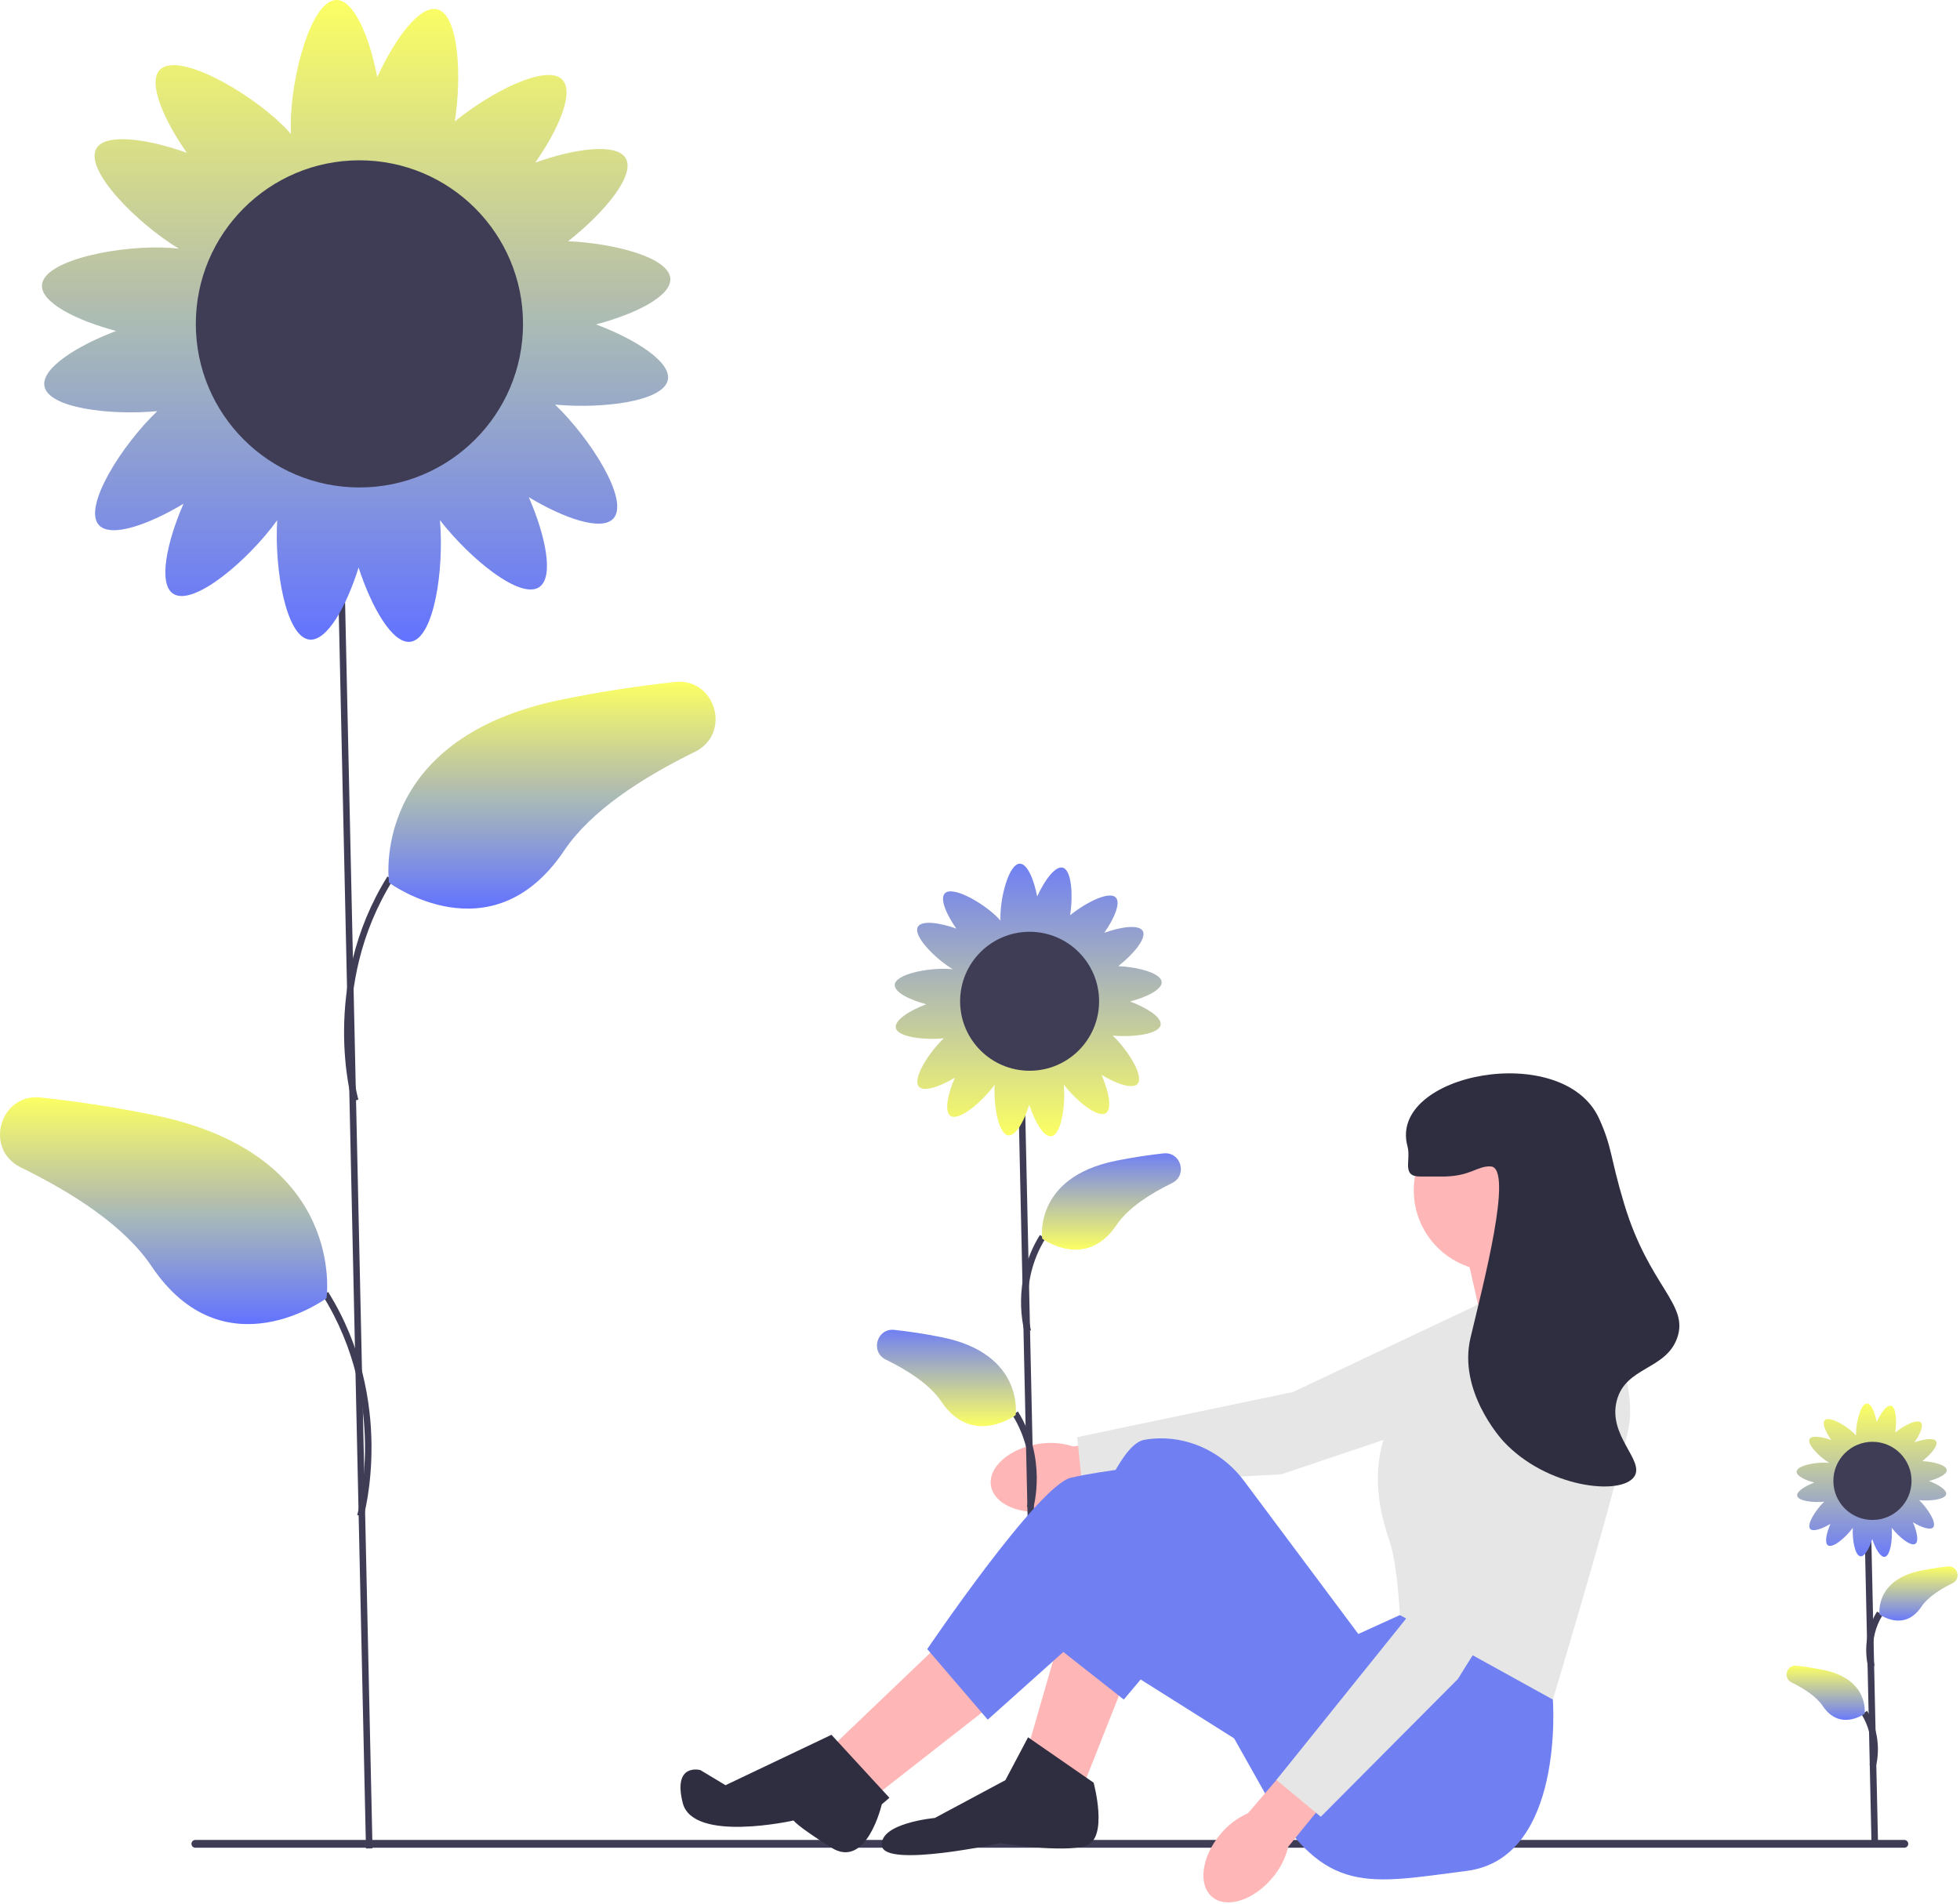 <svg width="599" height="582" viewBox="0 0 599 582" fill="none" xmlns="http://www.w3.org/2000/svg">
<g id="undraw_blooming_re_2kc4 1" clip-path="url(#clip0_0_1)">
<path id="back-hand" d="M317.376 441.361C308.479 442.725 301.971 448.421 302.84 454.082C303.709 459.744 311.624 463.227 320.524 461.862C324.086 461.365 327.478 460.022 330.416 457.946L368.038 451.692L365.527 436.821L327.989 442.133C324.564 441.032 320.924 440.767 317.376 441.361Z" fill="#FFB6B6"/>
<path id="Vector" d="M479.501 395.005L464.912 425.961L391.575 450.649L330.719 453.896L329.195 439.279L395.148 425.489L462.825 393.508L479.501 395.005Z" fill="#E6E6E6"/>
<g id="Group">
<path id="Vector_2" d="M313.111 330.244L311.111 330.288L314.934 504.022L316.934 503.978L313.111 330.244Z" fill="#3F3D56"/>
<path id="Vector_3" d="M313.154 407.168C312.973 406.552 308.827 391.899 317.805 377.497L319.502 378.556C311.012 392.174 315.032 406.463 315.073 406.606L313.154 407.168Z" fill="#3F3D56"/>
<path id="leaf-flower" d="M318.507 378.609C318.507 378.609 315.777 359.954 340.921 354.834C346.159 353.768 351.084 353.039 355.598 352.553C360.926 351.98 363.005 359.274 358.191 361.63C351.22 365.042 344.662 369.341 341.244 374.431C331.817 388.472 318.507 378.609 318.507 378.609Z" fill="url(#paint0_linear_0_1)"/>
<path id="Vector_4" d="M315.74 461.115L313.821 460.554C313.862 460.41 317.882 446.121 309.392 432.503L311.089 431.444C320.067 445.847 315.921 460.499 315.74 461.115Z" fill="#3F3D56"/>
<path id="leaf-flower_2" d="M310.388 432.556C310.388 432.556 313.117 413.901 287.973 408.781C282.735 407.714 277.811 406.986 273.297 406.5C267.968 405.926 265.889 413.221 270.703 415.577C277.674 418.989 284.232 423.287 287.65 428.378C297.077 442.418 310.388 432.556 310.388 432.556Z" fill="url(#paint1_linear_0_1)"/>
<path id="Vector_5" d="M345.383 306.122C350.444 304.787 355.177 302.462 355.02 300.162C354.833 297.429 347.807 295.598 341.745 295.32C346.317 291.743 350.518 286.798 349.234 284.562C348.053 282.506 342.558 283.302 337.489 285.113C340.489 280.824 342.598 275.991 340.992 274.337C338.991 272.277 331.89 275.833 327.043 279.763C327.987 273.64 327.51 265.91 324.763 265.211C322.465 264.626 319.209 269.122 316.976 274.02C315.989 268.88 313.992 264 311.686 264C308.402 264 305.739 273.903 305.739 280.354C305.739 280.719 305.749 281.062 305.765 281.39C305.436 281.008 305.058 280.609 304.627 280.19C299.999 275.695 291.04 270.707 288.752 273.063C287.146 274.717 289.255 279.55 292.255 283.839C287.186 282.028 281.691 281.231 280.51 283.287C278.923 286.05 285.707 292.946 291.221 296.29C290.889 296.25 290.541 296.217 290.17 296.191C283.734 295.752 273.673 297.734 273.45 301.011C273.293 303.311 278.025 305.637 283.086 306.971C278.048 308.865 273.34 311.808 273.767 314.14C274.286 316.971 282.196 317.962 288.415 317.382C283.769 321.84 278.731 329.826 280.833 332.166C282.374 333.881 287.339 332.106 291.823 329.405C289.671 334.339 288.502 339.767 290.473 341.085C293.078 342.827 300.221 336.764 303.987 331.546C303.603 337.929 305.13 346.698 308.161 347.044C310.451 347.306 312.99 342.684 314.553 337.689C316.216 342.809 318.941 347.646 321.291 347.325C324.346 346.908 325.677 337.92 325.107 331.532C328.992 336.535 335.53 341.885 337.996 340.236C339.967 338.917 338.799 333.49 336.647 328.555C341.13 331.257 346.095 333.032 347.636 331.317C349.739 328.976 344.701 320.99 340.054 316.532C346.274 317.112 354.184 316.121 354.702 313.291C355.13 310.959 350.422 308.016 345.383 306.122ZM318.132 324.177C316.831 324.354 315.641 324.608 314.737 325.255C313.776 324.301 312.372 324.011 310.811 323.832C309.064 323.633 307.476 323.614 306.265 324.622C305.822 323.39 304.732 322.515 303.463 321.666C302.372 320.936 301.313 320.337 300.207 320.222C300.12 318.87 299.263 317.722 298.213 316.553C297.544 315.808 296.874 315.142 296.131 314.696C297.203 313.391 297.079 311.741 296.748 309.93C296.511 308.639 296.204 307.462 295.516 306.588C296.425 305.584 296.651 304.169 296.758 302.602C296.875 300.89 296.826 299.339 295.839 298.184C298.391 298.508 299.623 296.918 300.768 294.925C301.422 293.787 301.948 292.69 301.988 291.578C303.33 291.4 304.418 290.466 305.512 289.339C306.447 288.377 307.242 287.423 307.541 286.326C308.612 287.227 310.074 287.363 311.686 287.363C313.257 287.363 314.684 287.233 315.748 286.395C316.573 287.14 317.726 287.527 318.998 287.851C320.213 288.16 321.36 288.367 322.402 288.159C322.782 289.028 323.459 289.818 324.232 290.614C325.326 291.74 326.414 292.674 327.756 292.853C327.796 293.964 328.322 295.061 328.976 296.199C329.746 297.54 330.554 298.698 331.777 299.215C331.635 299.994 331.65 300.851 331.711 301.752C331.818 303.319 332.045 304.735 332.954 305.738C332.266 306.612 331.958 307.789 331.722 309.081C331.39 310.891 331.266 312.541 332.339 313.847C331.596 314.292 330.926 314.958 330.257 315.704C329.207 316.872 328.349 318.021 328.263 319.372C327.156 319.488 326.098 320.087 325.006 320.817C323.516 321.814 322.274 322.847 322.036 324.452C320.917 323.909 319.578 323.98 318.132 324.177Z" fill="url(#paint2_linear_0_1)"/>
<path id="Vector_6" d="M314.659 327.292C326.389 327.292 335.898 317.783 335.898 306.053C335.898 294.323 326.389 284.814 314.659 284.814C302.93 284.814 293.421 294.323 293.421 306.053C293.421 317.783 302.93 327.292 314.659 327.292Z" fill="#3F3D56"/>
</g>
<path id="Vector_7" d="M58.509 563.597C58.509 564.257 59.039 564.787 59.699 564.787H581.989C582.649 564.787 583.179 564.257 583.179 563.597C583.179 562.937 582.649 562.407 581.989 562.407H59.699C59.039 562.407 58.509 562.937 58.509 563.597Z" fill="#3F3D56"/>
<path id="Vector_8" d="M344.239 512.546L331.142 545.674L314.192 534.118L324.208 499.449L344.239 512.546Z" fill="#FFB6B6"/>
<path id="Vector_9" d="M289.538 500.219L254.869 533.348L268.737 547.986L304.177 520.25L289.538 500.219Z" fill="#FFB6B6"/>
<path id="Vector_10" d="M485.998 392.359L485.613 389.662L476.753 372.328L447.477 380.032L452.87 403.915L485.998 392.359Z" fill="#FFB6B6"/>
<path id="Vector_11" d="M473.671 507.923L474.572 519.495C474.572 519.495 478.294 568.017 448.247 571.869C418.2 575.721 405.103 579.573 387.383 549.527L359.648 500.219L343.447 519.495L321.896 502.53C321.896 502.53 337.305 442.437 349.632 440.126C351.173 439.837 352.714 439.692 354.23 439.661C364.436 439.448 374.055 444.44 380.161 452.619L415.119 499.449L427.831 493.67L473.671 507.923Z" fill="#7080F3"/>
<path id="Vector_12" d="M307.258 544.134L314.192 531.036L334.223 544.904C334.223 544.904 338.846 561.854 331.912 564.165C324.978 566.476 305.717 563.394 305.717 563.394C305.717 563.394 270.278 571.099 269.507 564.165C268.737 557.231 285.686 555.69 285.686 555.69L307.258 544.134Z" fill="#2F2E41"/>
<path id="Vector_13" d="M382.76 534.888L329.216 501.15L301.865 525.643L283.375 504.071C283.375 504.071 317.274 453.993 327.289 451.682C337.305 449.371 353.484 447.83 353.484 447.83L402.792 493.285L382.76 534.888Z" fill="#7080F3"/>
<path id="Vector_14" d="M254.099 530.266L271.819 549.527L269.482 551.526C269.482 551.526 264.885 571.548 254.099 564.775C243.313 558.001 242.542 556.461 242.542 556.461C242.542 556.461 211.725 563.394 208.643 551.068C205.561 538.741 214.036 541.052 214.036 541.052L221.731 545.674L254.099 530.266Z" fill="#2F2E41"/>
<path id="Vector_15" d="M456.722 388.507C470.338 388.507 481.376 377.469 481.376 363.853C481.376 350.237 470.338 339.199 456.722 339.199C443.106 339.199 432.068 350.237 432.068 363.853C432.068 377.469 443.106 388.507 456.722 388.507Z" fill="#FFB6B6"/>
<path id="Vector_16" d="M450.944 398.908L486.383 388.121C486.383 388.121 500.251 420.48 497.94 435.118C495.629 449.756 474.572 519.495 474.572 519.495L427.831 493.67C427.831 493.67 427.06 478.262 424.749 471.328C422.438 464.394 415.119 443.207 431.298 425.487C447.477 407.767 450.944 398.908 450.944 398.908Z" fill="#E6E6E6"/>
<g id="Group_2">
<path id="Vector_17" d="M104.844 155.978L102.845 156.022L111.845 565.022L113.844 564.978L104.844 155.978Z" fill="#3F3D56"/>
<path id="Vector_18" d="M107.599 336.66C107.496 336.311 97.581 301.302 118.398 267.909L120.095 268.967C99.747 301.608 109.417 335.756 109.518 336.098L107.599 336.66Z" fill="#3F3D56"/>
<path id="leaf-flower_3" d="M118.901 269.809C118.901 269.809 112.475 225.892 171.668 213.839C183.999 211.328 195.592 209.612 206.22 208.468C218.764 207.119 223.657 224.29 212.325 229.837C195.913 237.869 180.475 247.989 172.429 259.974C150.237 293.027 118.901 269.809 118.901 269.809Z" fill="url(#paint3_linear_0_1)"/>
<path id="Vector_19" d="M111.09 463.66L109.171 463.098C109.271 462.757 118.922 428.577 98.593 395.967L100.291 394.908C121.107 428.302 111.192 463.311 111.09 463.66Z" fill="#3F3D56"/>
<path id="leaf-flower_4" d="M99.788 396.809C99.788 396.809 106.213 352.892 47.021 340.839C34.689 338.328 23.096 336.612 12.469 335.468C-0.075 334.119 -4.968 351.29 6.364 356.837C22.775 364.869 38.213 374.989 46.26 386.974C68.452 420.027 99.788 396.809 99.788 396.809Z" fill="url(#paint4_linear_0_1)"/>
<path id="Vector_20" d="M182.173 99.161C194.087 96.02 205.229 90.546 204.859 85.131C204.42 78.698 187.879 74.388 173.609 73.732C184.372 65.311 194.262 53.67 191.238 48.406C188.457 43.566 175.522 45.44 163.588 49.703C170.651 39.606 175.616 28.229 171.835 24.335C167.124 19.485 150.407 27.856 138.998 37.11C141.219 22.694 140.096 4.497 133.63 2.85C128.22 1.473 120.554 12.058 115.298 23.589C112.975 11.489 108.272 -1.52588e-05 102.844 -1.52588e-05C95.112 -1.52588e-05 88.844 23.312 88.844 38.5C88.844 39.358 88.867 40.167 88.906 40.939C88.13 40.039 87.241 39.099 86.226 38.114C75.331 27.533 54.241 15.788 48.854 21.335C45.072 25.229 50.038 36.606 57.1 46.703C45.166 42.44 32.231 40.566 29.451 45.406C25.715 51.909 41.684 68.144 54.665 76.017C53.885 75.923 53.065 75.843 52.193 75.784C37.04 74.75 13.355 79.417 12.829 87.131C12.46 92.546 23.601 98.02 35.516 101.161C23.654 105.62 12.571 112.548 13.577 118.039C14.798 124.703 33.419 127.035 48.061 125.67C37.122 136.164 25.262 154.965 30.212 160.474C33.839 164.512 45.528 160.333 56.082 153.974C51.017 165.59 48.266 178.368 52.905 181.471C59.037 185.573 75.853 171.298 84.718 159.015C83.815 174.042 87.411 194.686 94.545 195.5C99.938 196.116 105.913 185.235 109.594 173.476C113.508 185.529 119.924 196.916 125.455 196.161C132.647 195.18 135.782 174.019 134.441 158.982C143.586 170.759 158.977 183.355 164.783 179.471C169.423 176.368 166.672 163.59 161.606 151.974C172.161 158.333 183.85 162.512 187.477 158.474C192.427 152.965 180.566 134.164 169.628 123.67C184.269 125.035 202.891 122.703 204.111 116.039C205.117 110.548 194.035 103.62 182.173 99.161ZM118.019 141.666C114.956 142.084 112.156 142.681 110.026 144.205C107.764 141.959 104.459 141.275 100.785 140.856C96.671 140.386 92.933 140.34 90.082 142.714C89.039 139.815 86.474 137.755 83.486 135.756C80.916 134.038 78.425 132.627 75.82 132.355C75.617 129.174 73.597 126.47 71.126 123.719C69.55 121.965 67.974 120.396 66.225 119.347C68.749 116.274 68.457 112.39 67.677 108.128C67.12 105.087 66.396 102.317 64.776 100.259C66.917 97.896 67.45 94.564 67.701 90.875C67.976 86.846 67.862 83.194 65.537 80.474C71.546 81.238 74.446 77.495 77.141 72.803C78.681 70.123 79.919 67.541 80.013 64.924C83.173 64.504 85.733 62.306 88.309 59.653C90.51 57.387 92.382 55.143 93.085 52.56C95.607 54.679 99.048 55 102.844 55C106.542 55 109.903 54.695 112.406 52.721C114.349 54.476 117.063 55.387 120.059 56.15C122.918 56.878 125.617 57.365 128.071 56.875C128.967 58.921 130.56 60.78 132.379 62.653C134.955 65.306 137.515 67.504 140.675 67.924C140.77 70.541 142.007 73.123 143.547 75.803C145.36 78.958 147.263 81.686 150.142 82.903C149.806 84.735 149.842 86.753 149.987 88.875C150.239 92.564 150.772 95.896 152.912 98.259C151.293 100.317 150.569 103.087 150.012 106.128C149.231 110.39 148.94 114.274 151.464 117.347C149.714 118.396 148.138 119.965 146.562 121.719C144.091 124.47 142.072 127.174 141.868 130.355C139.264 130.627 136.772 132.038 134.203 133.756C130.694 136.104 127.771 138.537 127.209 142.314C124.576 141.037 121.424 141.202 118.019 141.666Z" fill="url(#paint5_linear_0_1)"/>
<path id="Vector_21" d="M109.844 149C137.458 149 159.844 126.614 159.844 99C159.844 71.386 137.458 49 109.844 49C82.23 49 59.844 71.386 59.844 99C59.844 126.614 82.23 149 109.844 149Z" fill="#3F3D56"/>
</g>
<g id="Group_3">
<path id="Vector_22" d="M571.812 466.252L569.812 466.296L571.963 564.022L573.963 563.978L571.812 466.252Z" fill="#3F3D56"/>
<path id="Vector_23" d="M570.979 509.655C570.875 509.301 568.491 500.876 573.644 492.61L575.341 493.669C570.676 501.151 572.876 509.016 572.898 509.094L570.979 509.655Z" fill="#3F3D56"/>
<path id="leaf-flower_5" d="M574.41 493.468C574.41 493.468 572.875 482.974 587.018 480.094C589.964 479.494 592.734 479.084 595.274 478.811C598.271 478.488 599.44 482.591 596.733 483.917C592.811 485.836 589.122 488.254 587.2 491.118C581.897 499.015 574.41 493.468 574.41 493.468Z" fill="url(#paint6_linear_0_1)"/>
<path id="Vector_24" d="M573.274 540L571.354 539.438C571.377 539.36 573.577 531.497 568.912 524.015L570.609 522.956C575.762 531.222 573.378 539.646 573.274 540Z" fill="#3F3D56"/>
<path id="leaf-flower_6" d="M569.843 523.813C569.843 523.813 571.378 513.319 557.235 510.439C554.289 509.839 551.519 509.429 548.979 509.156C545.982 508.834 544.813 512.937 547.52 514.262C551.442 516.181 555.131 518.599 557.053 521.463C562.356 529.36 569.843 523.813 569.843 523.813Z" fill="url(#paint7_linear_0_1)"/>
<path id="Vector_25" d="M589.528 452.693C592.375 451.943 595.037 450.635 594.949 449.341C594.844 447.804 590.891 446.774 587.482 446.617C590.054 444.605 592.417 441.824 591.694 440.566C591.03 439.409 587.939 439.857 585.088 440.876C586.775 438.463 587.961 435.745 587.058 434.815C585.932 433.656 581.938 435.656 579.212 437.867C579.742 434.422 579.474 430.074 577.929 429.681C576.637 429.352 574.805 431.881 573.549 434.636C572.994 431.745 571.87 429 570.573 429C568.726 429 567.228 434.57 567.228 438.199C567.228 438.404 567.234 438.597 567.243 438.782C567.058 438.567 566.845 438.342 566.603 438.107C563.999 435.579 558.96 432.772 557.673 434.098C556.77 435.028 557.956 437.747 559.643 440.159C556.792 439.141 553.701 438.693 553.037 439.849C552.144 441.403 555.96 445.282 559.062 447.163C558.875 447.141 558.679 447.122 558.471 447.108C554.85 446.861 549.191 447.976 549.065 449.819C548.977 451.113 551.639 452.421 554.486 453.171C551.652 454.237 549.004 455.892 549.244 457.204C549.536 458.796 553.985 459.354 557.484 459.027C554.87 461.535 552.036 466.027 553.219 467.343C554.085 468.308 556.878 467.31 559.4 465.79C558.19 468.566 557.533 471.619 558.641 472.36C560.106 473.34 564.124 469.93 566.242 466.995C566.027 470.585 566.886 475.518 568.59 475.712C569.879 475.86 571.307 473.26 572.186 470.45C573.121 473.33 574.654 476.051 575.976 475.87C577.694 475.636 578.443 470.58 578.123 466.987C580.308 469.801 583.986 472.811 585.373 471.882C586.481 471.141 585.824 468.088 584.614 465.312C587.136 466.832 589.929 467.83 590.795 466.866C591.978 465.549 589.144 461.057 586.531 458.549C590.029 458.876 594.478 458.318 594.77 456.726C595.01 455.414 592.362 453.759 589.528 452.693ZM574.199 462.849C573.467 462.949 572.798 463.092 572.289 463.456C571.749 462.919 570.959 462.756 570.081 462.656C569.098 462.544 568.205 462.533 567.524 463.1C567.275 462.407 566.662 461.915 565.948 461.437C565.334 461.027 564.739 460.69 564.116 460.625C564.068 459.864 563.585 459.218 562.995 458.561C562.618 458.142 562.242 457.767 561.824 457.517C562.427 456.782 562.357 455.854 562.171 454.836C562.037 454.109 561.864 453.447 561.478 452.956C561.989 452.391 562.116 451.595 562.176 450.713C562.242 449.751 562.215 448.878 561.659 448.228C563.095 448.411 563.788 447.516 564.432 446.395C564.8 445.755 565.096 445.138 565.118 444.513C565.873 444.412 566.485 443.887 567.101 443.253C567.626 442.712 568.074 442.176 568.242 441.559C568.844 442.065 569.666 442.142 570.573 442.142C571.457 442.142 572.26 442.069 572.858 441.597C573.322 442.016 573.971 442.234 574.687 442.416C575.37 442.59 576.015 442.707 576.601 442.59C576.815 443.078 577.196 443.523 577.63 443.97C578.246 444.604 578.858 445.129 579.613 445.23C579.635 445.855 579.931 446.472 580.299 447.112C580.732 447.866 581.187 448.518 581.875 448.809C581.794 449.246 581.803 449.728 581.838 450.236C581.898 451.117 582.025 451.913 582.536 452.478C582.15 452.969 581.977 453.631 581.844 454.358C581.657 455.376 581.587 456.304 582.19 457.039C581.772 457.289 581.396 457.664 581.019 458.083C580.429 458.741 579.946 459.387 579.898 460.147C579.275 460.212 578.68 460.549 578.066 460.959C577.228 461.52 576.529 462.102 576.395 463.004C575.766 462.699 575.013 462.738 574.199 462.849Z" fill="url(#paint8_linear_0_1)"/>
<path id="Vector_26" d="M572.246 464.602C578.844 464.602 584.193 459.253 584.193 452.655C584.193 446.057 578.844 440.708 572.246 440.708C565.648 440.708 560.299 446.057 560.299 452.655C560.299 459.253 565.648 464.602 572.246 464.602Z" fill="#3F3D56"/>
</g>
<g id="forearm">
<path id="front-hand" d="M372.943 560.684C367.175 567.594 366.065 576.17 370.463 579.84C374.862 583.51 383.101 580.883 388.87 573.97C391.212 571.24 392.866 567.989 393.694 564.489L417.762 534.903L406.039 525.415L381.411 554.238C378.114 555.68 375.21 557.89 372.943 560.684Z" fill="#FFB6B6"/>
<path id="front-arm" d="M478.127 414.451L486.504 447.631L445.506 513.259L403.652 555.323L390.087 544.068L432.297 491.549L464.291 423.879L478.127 414.451Z" fill="#E6E6E6"/>
</g>
<path id="Vector_27" d="M433.994 359.616C440.317 359.6 440.676 359.643 441.698 359.616C449.541 359.409 451.591 356.323 455.566 356.534C462.661 356.909 453.297 392.479 449.403 408.923C445.583 425.051 458.491 439.502 459.418 440.511C472.519 454.759 495.532 457.365 499.481 451.297C502.677 446.386 491.35 438.918 494.088 428.184C496.764 417.691 509.123 418.808 512.578 408.923C516.196 398.571 504.038 393.35 496.399 368.09C492.012 353.584 492.788 350.881 488.695 341.896C477.753 317.879 424.121 328.105 430.142 350.37C431.307 354.677 428.207 359.629 433.994 359.616Z" fill="#2F2E41"/>
</g>
<defs>
<linearGradient id="paint0_linear_0_1" x1="339.657" y1="352.521" x2="339.657" y2="381.975" gradientUnits="userSpaceOnUse">
<stop stop-color="#7080F3"/>
<stop offset="1" stop-color="#FCFF63"/>
</linearGradient>
<linearGradient id="paint1_linear_0_1" x1="289.237" y1="406.468" x2="289.237" y2="435.922" gradientUnits="userSpaceOnUse">
<stop stop-color="#7080F3"/>
<stop offset="1" stop-color="#FCFF63"/>
</linearGradient>
<linearGradient id="paint2_linear_0_1" x1="314.235" y1="264" x2="314.235" y2="347.34" gradientUnits="userSpaceOnUse">
<stop stop-color="#7080F3"/>
<stop offset="1" stop-color="#FCFF63"/>
</linearGradient>
<linearGradient id="paint3_linear_0_1" x1="168.692" y1="208.393" x2="168.692" y2="277.732" gradientUnits="userSpaceOnUse">
<stop stop-color="#FCFF63"/>
<stop offset="0.464" stop-color="#B4BDAC"/>
<stop offset="0.495" stop-color="#ACBDB4"/>
<stop offset="1" stop-color="#6373FF"/>
</linearGradient>
<linearGradient id="paint4_linear_0_1" x1="49.996" y1="335.393" x2="49.996" y2="404.732" gradientUnits="userSpaceOnUse">
<stop stop-color="#FCFF63"/>
<stop offset="0.464" stop-color="#B4BDAC"/>
<stop offset="0.495" stop-color="#ACBDB4"/>
<stop offset="1" stop-color="#6373FF"/>
</linearGradient>
<linearGradient id="paint5_linear_0_1" x1="108.844" y1="-1.52588e-05" x2="108.844" y2="196.197" gradientUnits="userSpaceOnUse">
<stop stop-color="#FCFF63"/>
<stop offset="0.464" stop-color="#B4BDAC"/>
<stop offset="0.495" stop-color="#ACBDB4"/>
<stop offset="1" stop-color="#6373FF"/>
</linearGradient>
<linearGradient id="paint6_linear_0_1" x1="586.307" y1="478.793" x2="586.307" y2="495.361" gradientUnits="userSpaceOnUse">
<stop stop-color="#FCFF63"/>
<stop offset="1" stop-color="#6A7AF9"/>
</linearGradient>
<linearGradient id="paint7_linear_0_1" x1="557.946" y1="509.138" x2="557.946" y2="525.706" gradientUnits="userSpaceOnUse">
<stop stop-color="#FCFF63"/>
<stop offset="1" stop-color="#6A7AF9"/>
</linearGradient>
<linearGradient id="paint8_linear_0_1" x1="572.007" y1="429" x2="572.007" y2="475.879" gradientUnits="userSpaceOnUse">
<stop stop-color="#FCFF63"/>
<stop offset="1" stop-color="#6A7AF9"/>
</linearGradient>
<clipPath id="clip0_0_1">
<rect width="598.253" height="581.498" fill="white"/>
</clipPath>
</defs>
</svg>
